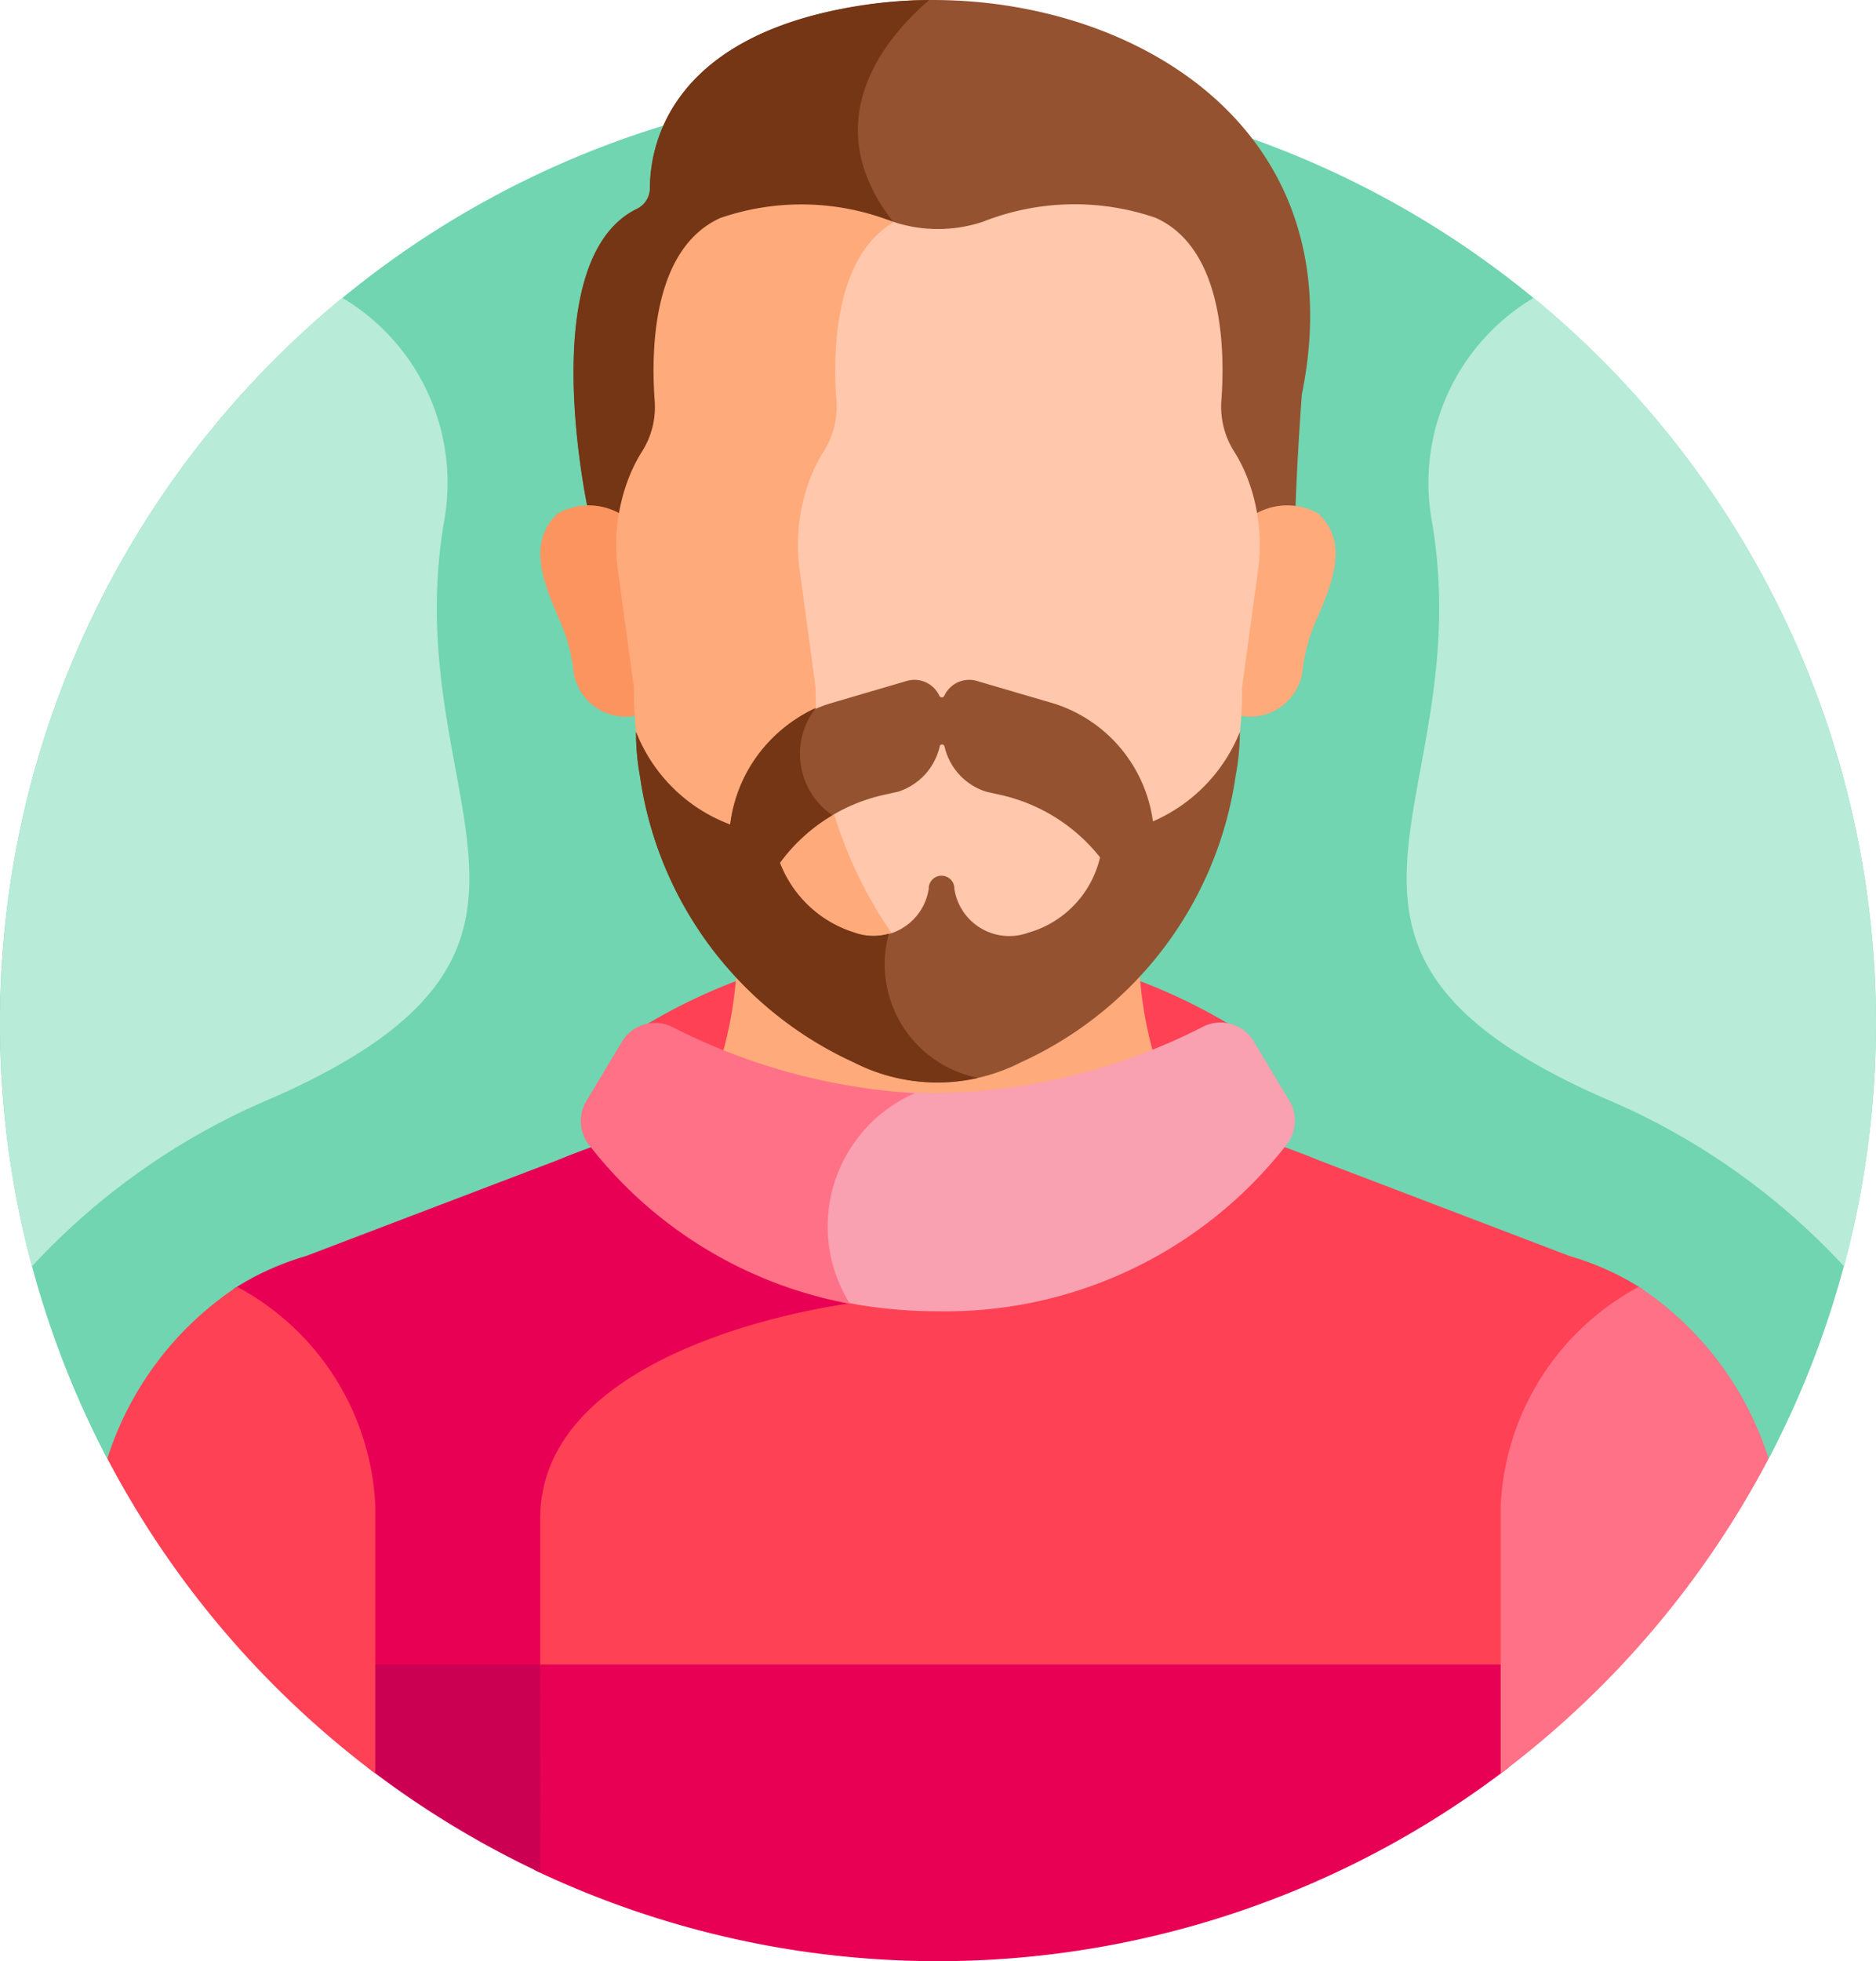<svg xmlns="http://www.w3.org/2000/svg" width="47.307" height="49.43" viewBox="0 0 47.307 49.43">
  <g id="man_1_" data-name="man (1)" transform="translate(-10.998 0)">
    <path id="Path_1198" data-name="Path 1198" d="M55.6,56.636a23.653,23.653,0,1,0-41.9,0Z" transform="translate(0 -19.872)" fill="#70d5b0"/>
    <path id="Path_1199" data-name="Path 1199" d="M193.339,248.5a14.341,14.341,0,0,0-14.941.028v.046a.97.97,0,0,1,.8.034,14.173,14.173,0,0,0,13.371,0,.968.968,0,0,1,.765-.048Z" transform="translate(-151.239 -222.621)" fill="#ff4155"/>
    <path id="Path_1200" data-name="Path 1200" d="M177.781,302.17a7.4,7.4,0,0,0-1.1-.419l-6.29-2.4q-.51-.209-1.03-.393a10.767,10.767,0,0,1-8.6,4.046,11.8,11.8,0,0,1-2.476-.256c.013.028.025.056.038.084a17.609,17.609,0,0,0-3.743,1.019c-2.614,1.069-4,2.632-4,4.522v3.864h24.563v-4.17a6.553,6.553,0,0,1,3.384-5.478A6.914,6.914,0,0,0,177.781,302.17Z" transform="translate(-126.108 -270.095)" fill="#ff4155"/>
    <path id="Path_1201" data-name="Path 1201" d="M79.679,312.244V308.38c0-4.466,7.811-5.426,7.811-5.426q-.042-.083-.081-.165a10.678,10.678,0,0,1-6.3-3.825q-.519.183-1.026.392l-6.3,2.4a7.4,7.4,0,0,0-1.09.416,6.905,6.905,0,0,0-.752.422,6.553,6.553,0,0,1,3.384,5.478v4.17h4.353Z" transform="translate(-55.06 -270.101)" fill="#e80054"/>
    <path id="Path_1202" data-name="Path 1202" d="M150.583,434.517V439.7a23.665,23.665,0,0,0,24.563-2.58v-2.6H150.583Z" transform="translate(-126.109 -392.567)" fill="#e80054"/>
    <path id="Path_1203" data-name="Path 1203" d="M111.349,434.517H107v2.6a23.669,23.669,0,0,0,4.353,2.649Z" transform="translate(-86.73 -392.567)" fill="#cc0053"/>
    <path id="Path_1204" data-name="Path 1204" d="M205.017,252.906a14.884,14.884,0,0,0,5.449-1.1,9.955,9.955,0,0,1-.384-2.533,10.817,10.817,0,0,1-1.561,1.492,5.721,5.721,0,0,1-7.005,0,10.825,10.825,0,0,1-1.561-1.492,9.955,9.955,0,0,1-.384,2.533A14.879,14.879,0,0,0,205.017,252.906Z" transform="translate(-170.367 -225.204)" fill="#ffaa7b"/>
    <path id="Path_1205" data-name="Path 1205" d="M237.444,268.961l-.9-1.5a.976.976,0,0,0-1.276-.368,15.246,15.246,0,0,1-6.685,1.675c-.293,0-.582-.011-.865-.03a4.135,4.135,0,0,0-1.873,2.116,3.981,3.981,0,0,0,.3,3.095l-.19.031a11.9,11.9,0,0,0,2.628.286,10.9,10.9,0,0,0,8.8-4.212A.976.976,0,0,0,237.444,268.961Z" transform="translate(-193.931 -241.216)" fill="#f9a0b1"/>
    <path id="Path_1206" data-name="Path 1206" d="M163.755,267.442l-.9,1.5a.976.976,0,0,0,.059,1.1,10.815,10.815,0,0,0,6.586,4.013,3.665,3.665,0,0,1,1.639-5.309h0a15.458,15.458,0,0,1-6.106-1.663A.976.976,0,0,0,163.755,267.442Z" transform="translate(-137.069 -241.193)" fill="#ff7186"/>
    <path id="Path_1207" data-name="Path 1207" d="M42.271,335.94A8.149,8.149,0,0,0,39,340.271a23.759,23.759,0,0,0,6.758,7.937V341.48A6.6,6.6,0,0,0,42.271,335.94Z" transform="translate(-25.295 -303.507)" fill="#ff4155"/>
    <path id="Path_1208" data-name="Path 1208" d="M406.486,335.94A6.6,6.6,0,0,0,403,341.48v6.728a23.76,23.76,0,0,0,6.758-7.937A8.149,8.149,0,0,0,406.486,335.94Z" transform="translate(-354.16 -303.507)" fill="#ff7186"/>
    <g id="Group_1366" data-name="Group 1366" transform="translate(25.46 0)">
      <path id="Path_1209" data-name="Path 1209" d="M168.3.106c-5.086.693-5.569,3.577-5.572,4.634a.582.582,0,0,1-.323.525c-2.645,1.287-1.219,7.683-1.219,7.683a3.356,3.356,0,0,1,.944.226,6.476,6.476,0,0,1,.251-1.121,3.885,3.885,0,0,1,.34-.679,2.087,2.087,0,0,0,.319-1.275c-.1-1.294-.242-3.651,1.466-4.419a6.29,6.29,0,0,1,4.354.1,3.594,3.594,0,0,0,2.267,0,6.29,6.29,0,0,1,4.354-.1c1.7.766,1.561,3.111,1.466,4.408a2.107,2.107,0,0,0,.318,1.286,3.912,3.912,0,0,1,.349.7,6.527,6.527,0,0,1,.242,1.1A2.566,2.566,0,0,1,179,12.954c.039-1.356.164-3.011.164-3.011C180.671,2.561,173.772-.64,168.3.106Z" transform="translate(-160.798 0)" fill="#945230"/>
    </g>
    <path id="Path_1210" data-name="Path 1210" d="M169.015,5.84a2.029,2.029,0,0,0-.16-.242c-2.006-2.569-.125-4.7.913-5.586a11.671,11.671,0,0,0-1.473.1c-5.086.693-5.569,3.577-5.572,4.634a.582.582,0,0,1-.323.525c-2.646,1.287-1.219,7.683-1.219,7.683a3.356,3.356,0,0,1,.944.226,6.478,6.478,0,0,1,.251-1.121,3.89,3.89,0,0,1,.34-.679,2.087,2.087,0,0,0,.319-1.275c-.1-1.294-.242-3.651,1.466-4.419a6.29,6.29,0,0,1,4.354.1C168.908,5.809,168.962,5.825,169.015,5.84Z" transform="translate(-135.337 -0.011)" fill="#753616"/>
    <path id="Path_1211" data-name="Path 1211" d="M381.609,77.746a5.425,5.425,0,0,0-2.562,5.667c1.185,7.072-4.272,10.68,4.256,14.472a17.461,17.461,0,0,1,6.131,4.274,23.683,23.683,0,0,0-7.825-24.413Z" transform="translate(-331.935 -70.24)" fill="#b8ebd8"/>
    <path id="Path_1212" data-name="Path 1212" d="M19.629,77.746a5.425,5.425,0,0,1,2.562,5.667c-1.185,7.072,4.272,10.68-4.256,14.472a17.462,17.462,0,0,0-6.131,4.274,23.683,23.683,0,0,1,7.825-24.413Z" transform="translate(0 -70.24)" fill="#b8ebd8"/>
    <g id="Group_1368" data-name="Group 1368" transform="translate(24.624 5.132)">
      <path id="Path_1213" data-name="Path 1213" d="M336.239,132.073a1.607,1.607,0,0,0-1.623.043,4.8,4.8,0,0,1,.014,1.412l-.4,2.932q0,.355-.021.7a1.328,1.328,0,0,0,1.648-1.19,4.5,4.5,0,0,1,.173-.767C336.29,134.383,337.232,132.983,336.239,132.073Z" transform="translate(-316.63 -124.268)" fill="#ffaa7b"/>
      <path id="Path_1214" data-name="Path 1214" d="M152.584,132.073a1.607,1.607,0,0,1,1.623.043,4.793,4.793,0,0,0-.014,1.412l.4,2.932q0,.355.021.7a1.328,1.328,0,0,1-1.648-1.19,4.5,4.5,0,0,0-.173-.767c-.261-.815-1.2-2.216-.211-3.126Z" transform="translate(-152.14 -124.268)" fill="#fc9460"/>
      <path id="Path_1215" data-name="Path 1215" d="M229.905,60.095a3.915,3.915,0,0,0-.349-.7,2.108,2.108,0,0,1-.318-1.286c.094-1.3.044-3.835-1.66-4.6a6.29,6.29,0,0,0-4.354.1,3.6,3.6,0,0,1-2.267,0l-.181-.058c-1.379.956-1.413,3.261-1.324,4.477a2.118,2.118,0,0,1-.324,1.294,3.954,3.954,0,0,0-.345.69,4.76,4.76,0,0,0-.269,2.375l.409,2.977a10.939,10.939,0,0,0,4.229,8.7,5.767,5.767,0,0,0,1.05.645,5.687,5.687,0,0,0,1.392-.794,10.775,10.775,0,0,0,4.165-8.569l.4-2.932A4.693,4.693,0,0,0,229.905,60.095Z" transform="translate(-212.064 -53.152)" fill="#ffc7ab"/>
      <g id="Group_1367" data-name="Group 1367" transform="translate(1.911)">
        <path id="Path_1216" data-name="Path 1216" d="M181.13,73.913a10.775,10.775,0,0,1-4.165-8.569l-.4-2.933a4.688,4.688,0,0,1,.265-2.339,3.886,3.886,0,0,1,.34-.679,2.086,2.086,0,0,0,.319-1.275c-.091-1.239-.052-3.628,1.451-4.5l-.02-.006a6.29,6.29,0,0,0-4.354-.1c-1.708.768-1.754,3.318-1.659,4.612a2.087,2.087,0,0,1-.319,1.275,3.891,3.891,0,0,0-.34.679,4.689,4.689,0,0,0-.265,2.339l.4,2.933a10.775,10.775,0,0,0,4.165,8.569,5.724,5.724,0,0,0,5.793.72A5.679,5.679,0,0,1,181.13,73.913Z" transform="translate(-171.935 -53.151)" fill="#ffaa7b"/>
      </g>
      <path id="Path_1217" data-name="Path 1217" d="M192.364,178.782a4.129,4.129,0,0,1-2.193,2.257,3.623,3.623,0,0,0-2.473-2.963l-1.966-.577a.691.691,0,0,0-.821.373.069.069,0,0,1-.126,0,.691.691,0,0,0-.821-.373l-1.966.577a3.639,3.639,0,0,0-2.486,3.042,4.089,4.089,0,0,1-2.375-2.336h0a6.077,6.077,0,0,0,.1,1.115,9.387,9.387,0,0,0,5.4,7.217,4.627,4.627,0,0,0,4.2,0,9.4,9.4,0,0,0,5.419-7.217A6.078,6.078,0,0,0,192.364,178.782Zm-5.327,5.059a1.4,1.4,0,0,1-1.874-1.111l0-.034a.324.324,0,0,0-.644,0l0,.034a1.4,1.4,0,0,1-1.874,1.111,2.953,2.953,0,0,1-1.876-1.758,4.432,4.432,0,0,1,2.622-1.714l.351-.078a1.559,1.559,0,0,0,1.053-1.145.062.062,0,0,1,.12,0,1.559,1.559,0,0,0,1.053,1.145l.351.078a4.433,4.433,0,0,1,2.519,1.577A2.583,2.583,0,0,1,187.037,183.842Z" transform="translate(-174.724 -165.468)" fill="#945230"/>
      <path id="Path_1218" data-name="Path 1218" d="M183.51,190.459a1.441,1.441,0,0,1-.874-.028,2.952,2.952,0,0,1-1.876-1.758,4.445,4.445,0,0,1,1.327-1.2,1.872,1.872,0,0,1-.415-2.706,3.768,3.768,0,0,0-2.162,2.944,4.089,4.089,0,0,1-2.375-2.336h0a6.076,6.076,0,0,0,.1,1.115,9.387,9.387,0,0,0,5.4,7.217,4.627,4.627,0,0,0,3.128.387A2.92,2.92,0,0,1,183.51,190.459Z" transform="translate(-174.723 -172.058)" fill="#753616"/>
    </g>
  </g>
</svg>
